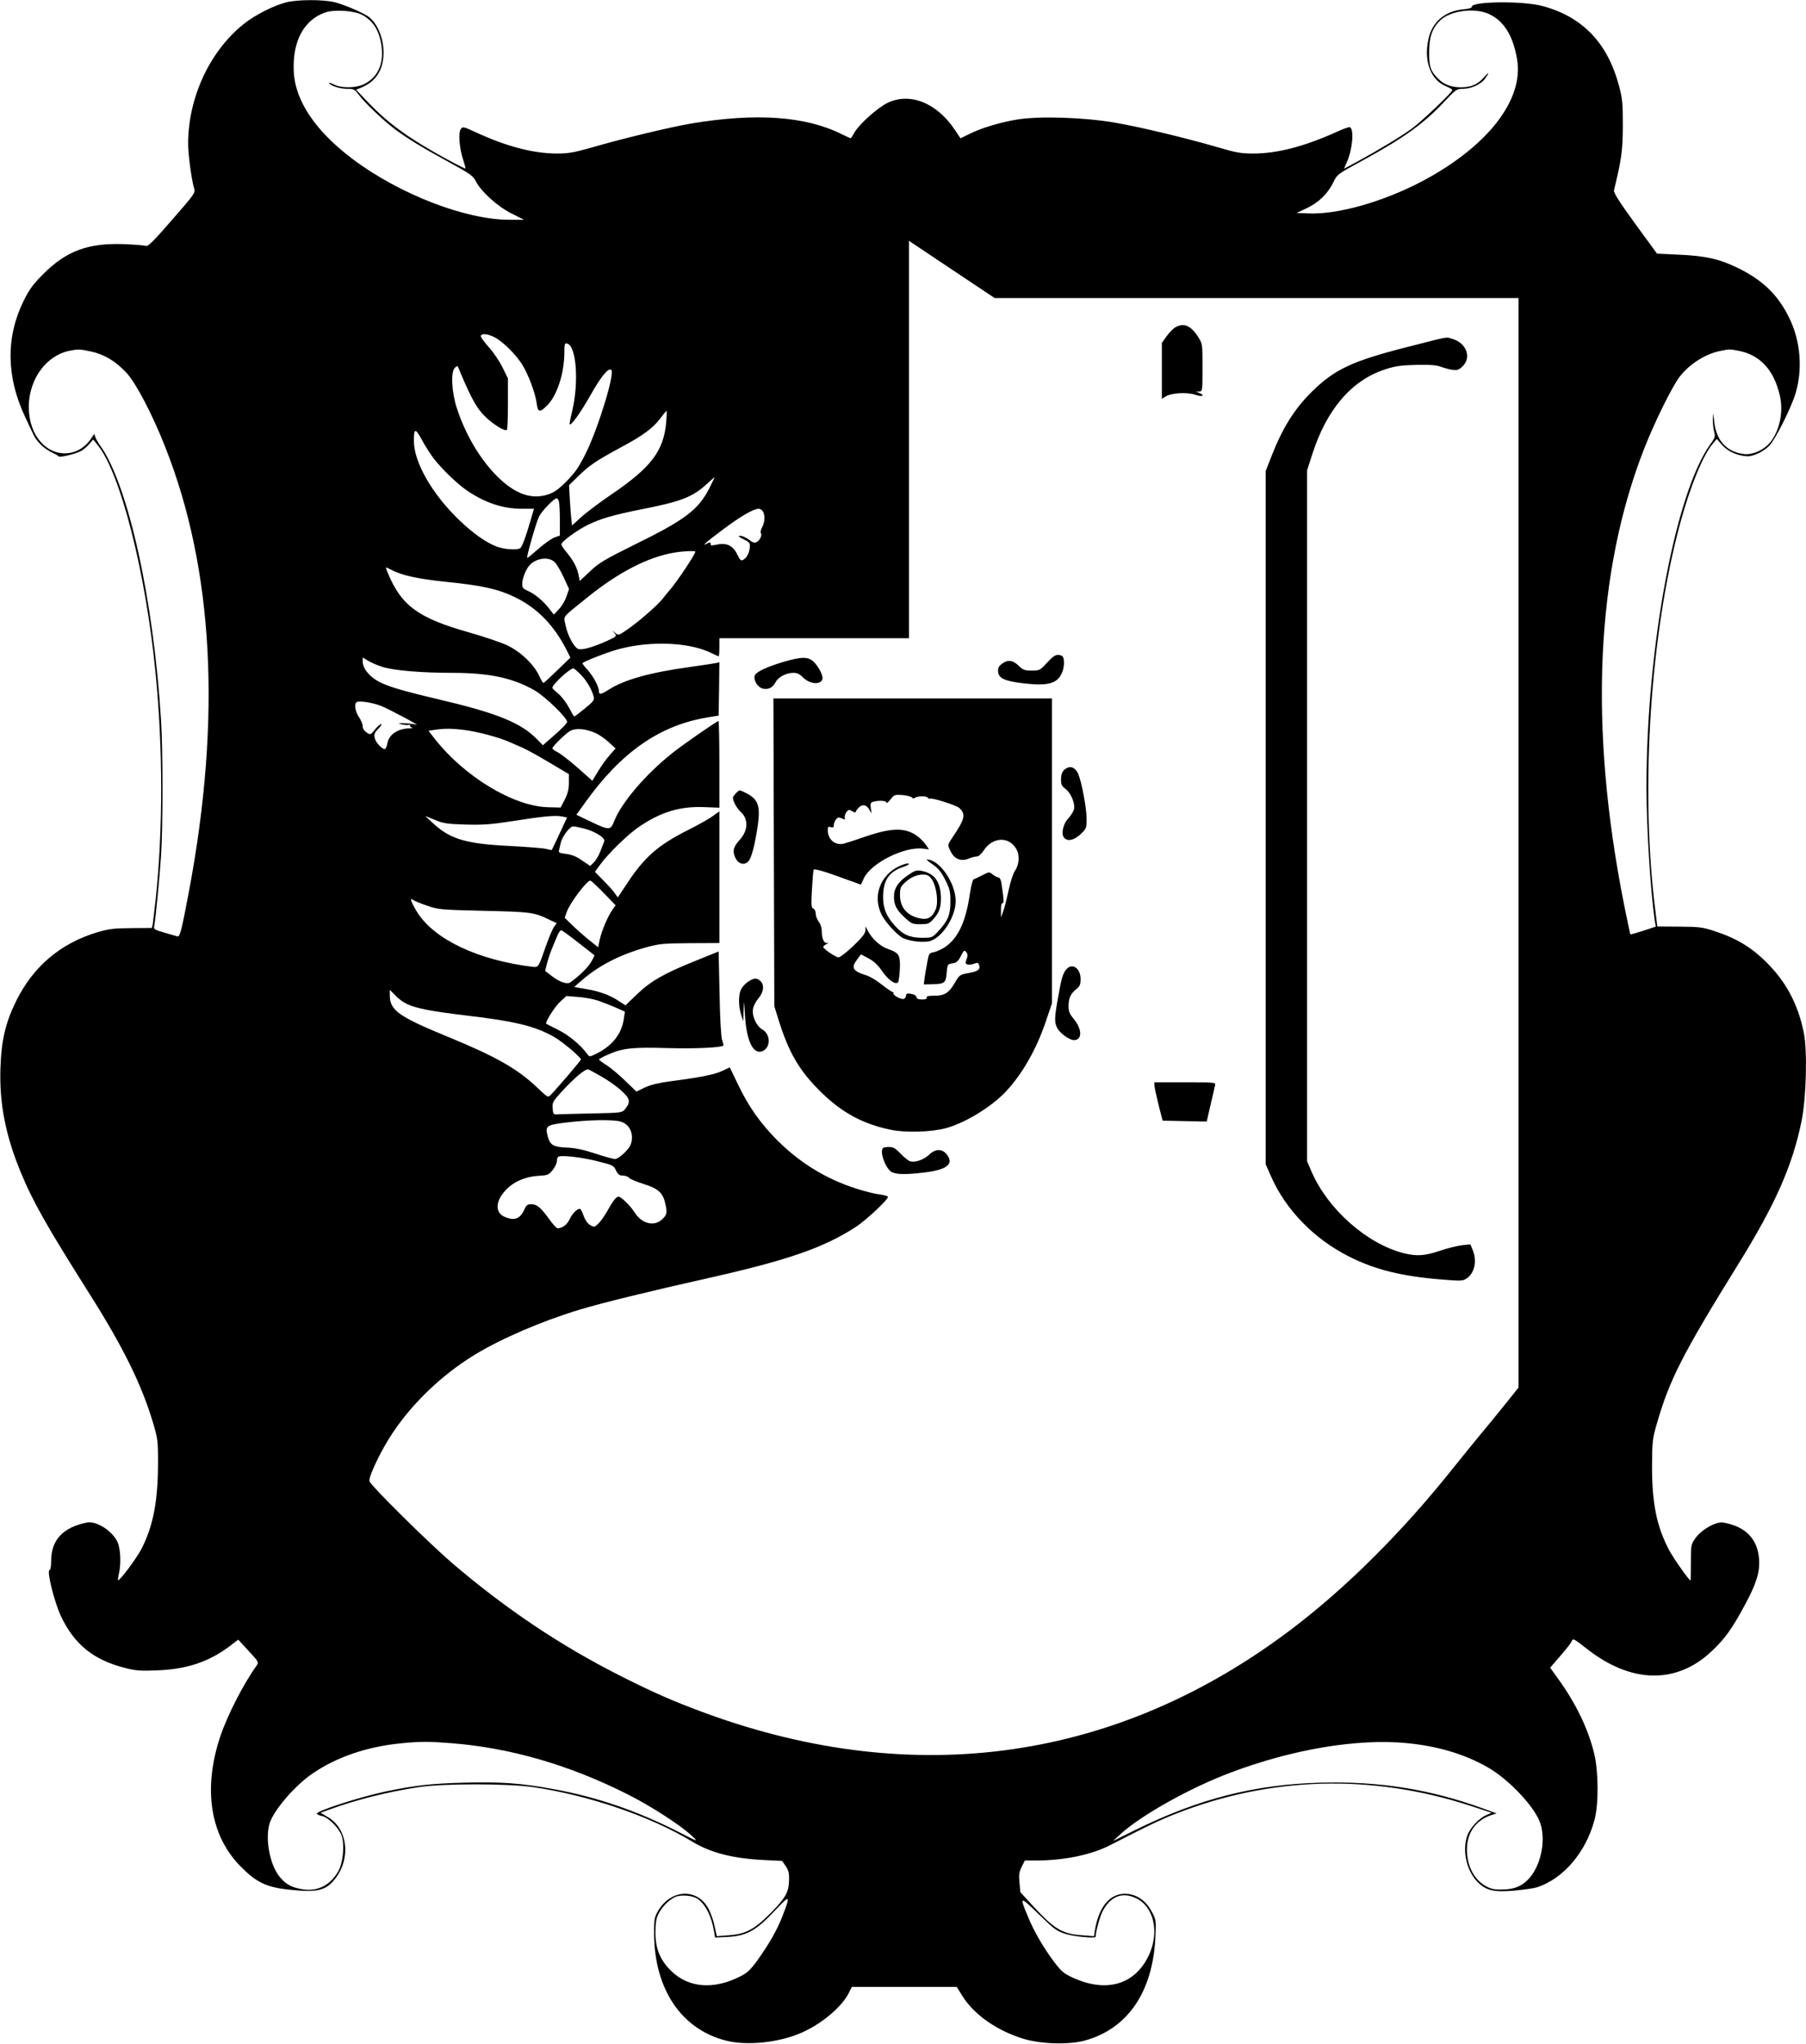 <?xml version="1.0" standalone="no"?>
<!DOCTYPE svg PUBLIC "-//W3C//DTD SVG 20010904//EN"
 "http://www.w3.org/TR/2001/REC-SVG-20010904/DTD/svg10.dtd">
<svg version="1.0" xmlns="http://www.w3.org/2000/svg"
 width="1200pt" height="1358pt" viewBox="0 0 1200 1358"
 preserveAspectRatio="xMidYMid meet">
<g transform="translate(0,1358) scale(0.1,-0.1)"
fill="#000000" stroke="none">
<path d="M1900 13564 c-84 -22 -208 -85 -280 -143 -226 -180 -370 -489 -370
-796 0 -72 22 -234 39 -294 10 -33 9 -34 -146 -212 -116 -134 -160 -178 -172
-173 -9 4 -75 9 -147 12 -238 9 -383 -45 -536 -198 -72 -73 -94 -103 -133
-183 -117 -240 -113 -502 12 -767 19 -41 44 -94 55 -117 22 -48 73 -96 127
-121 20 -9 38 -20 41 -24 7 -9 108 15 147 35 17 9 42 30 56 47 l26 30 30 -37
c151 -184 320 -846 385 -1518 49 -495 49 -1037 1 -1495 -9 -80 -18 -156 -20
-170 l-6 -25 -137 -1 c-118 -1 -149 -5 -227 -28 -242 -73 -422 -225 -535 -451
-73 -146 -101 -265 -107 -450 -8 -233 33 -444 132 -686 82 -200 173 -361 463
-820 219 -346 342 -596 416 -842 34 -113 36 -125 36 -270 0 -260 -32 -425
-110 -577 -35 -67 -147 -216 -156 -208 -1 2 1 21 6 43 16 67 11 166 -9 210
-33 74 -141 143 -204 130 -158 -32 -236 -115 -237 -252 0 -37 -4 -63 -10 -63
-22 0 29 -207 74 -305 89 -189 217 -293 427 -346 71 -18 103 -21 214 -16 195
7 343 57 479 159 l59 45 69 -75 c66 -71 68 -75 54 -96 -88 -122 -195 -331
-242 -471 -117 -350 -68 -661 137 -867 101 -102 168 -135 311 -151 201 -22
258 -8 322 81 98 134 73 323 -52 398 l-52 31 58 21 c174 64 384 117 592 149
162 25 594 25 765 0 372 -55 782 -196 1055 -362 122 -74 270 -112 476 -122
l121 -6 24 -35 c19 -28 23 -47 22 -91 -2 -81 -20 -115 -119 -217 -111 -112
-168 -143 -282 -151 l-79 -6 -17 75 c-9 42 -30 96 -46 121 -82 129 -254 110
-333 -38 -19 -35 -22 -55 -21 -150 5 -363 182 -625 475 -701 142 -37 362 -14
512 55 131 59 259 168 306 259 l21 42 349 0 348 0 37 -59 c77 -125 231 -233
411 -287 115 -34 301 -39 404 -10 284 78 451 323 468 686 5 112 5 116 -24 170
-37 69 -93 111 -161 118 -111 10 -189 -77 -217 -242 l-6 -39 -77 6 c-131 8
-185 40 -321 187 l-91 99 -6 64 c-5 53 -2 71 15 106 l21 41 78 0 c183 0 364
38 487 101 255 131 319 162 437 209 629 248 1300 267 1956 54 l143 -47 -38
-17 c-48 -21 -107 -86 -124 -136 -34 -99 -5 -232 69 -307 56 -57 109 -69 246
-57 61 6 127 15 146 21 177 56 330 235 386 454 27 105 25 321 -4 438 -41 165
-120 328 -236 490 l-56 78 65 75 c36 41 71 85 77 98 10 24 11 23 105 -50 293
-229 593 -234 826 -14 86 80 137 151 221 308 77 142 101 220 94 307 -11 134
-92 215 -238 240 -48 8 -144 -46 -185 -104 -29 -42 -30 -46 -30 -162 0 -65 -1
-119 -2 -119 -10 0 -111 144 -142 201 -83 157 -115 312 -114 564 1 159 3 177
32 277 84 293 172 464 543 1063 245 395 359 653 419 950 31 155 39 466 14 586
-35 173 -106 315 -219 436 -112 120 -216 186 -376 238 -76 25 -100 28 -231 29
l-147 1 -11 90 c-100 769 -44 1762 140 2500 70 283 165 528 237 614 l29 35 37
-42 c37 -41 97 -68 161 -73 40 -4 113 30 152 71 39 40 144 249 173 345 49 162
34 348 -40 500 -74 153 -173 250 -335 331 -127 63 -220 84 -397 92 l-148 7
-146 200 c-104 143 -144 206 -140 220 51 212 58 262 59 430 0 152 -3 180 -26
267 -76 284 -244 459 -512 529 -130 34 -465 30 -465 -5 0 -9 -20 -15 -58 -18
-122 -12 -207 -84 -231 -199 -32 -147 16 -272 119 -313 22 -9 40 -20 40 -24 0
-15 -203 -208 -270 -257 -70 -51 -221 -142 -362 -219 l-88 -47 20 45 c37 87
48 214 20 231 -4 3 -39 -9 -77 -26 -221 -101 -405 -149 -566 -149 -81 0 -114
6 -233 41 -217 63 -516 135 -685 164 -202 35 -494 45 -644 22 -115 -18 -245
-57 -326 -98 l-57 -28 -36 54 c-120 182 -301 254 -450 181 -65 -32 -184 -138
-218 -195 -12 -20 -22 -37 -24 -39 -1 -2 -28 10 -60 26 -239 120 -569 144
-1004 71 -139 -24 -453 -99 -662 -160 -114 -32 -151 -39 -226 -39 -157 0 -337
47 -540 141 -82 38 -87 39 -100 22 -18 -24 -10 -130 16 -206 10 -31 17 -57 15
-57 -7 0 -107 52 -188 98 -207 117 -330 208 -455 338 l-84 88 34 14 c89 36
138 104 147 201 11 118 -41 242 -117 282 -71 38 -147 68 -205 84 -75 19 -250
19 -325 -1z m509 -84 c60 -34 97 -83 116 -155 37 -145 -3 -256 -110 -306 -54
-25 -149 -25 -198 0 -20 10 -34 14 -31 9 12 -19 73 -38 121 -38 44 0 50 -4 78
-41 38 -51 151 -159 232 -222 80 -61 182 -124 371 -227 137 -75 156 -89 174
-125 35 -68 143 -166 236 -213 l84 -42 -97 0 c-293 0 -732 170 -1044 405 -244
184 -379 384 -389 577 -10 200 64 342 205 394 61 23 198 14 252 -16z m7486 6
c99 -46 160 -146 186 -304 43 -269 -200 -578 -633 -807 -257 -135 -555 -220
-750 -213 l-83 3 66 31 c81 38 140 96 177 170 27 56 27 56 191 145 282 154
415 250 553 399 72 76 77 80 119 80 57 1 120 30 147 68 32 45 27 48 -10 6 -41
-46 -83 -64 -151 -64 -64 0 -112 18 -151 57 -51 51 -61 80 -60 178 0 101 21
159 74 210 68 65 231 86 325 41z m-1546 -1886 l1741 0 0 -3619 0 -3619 -87
-109 c-47 -59 -119 -146 -158 -193 -39 -47 -127 -155 -195 -240 -335 -420
-706 -789 -1068 -1063 -1152 -873 -2495 -1067 -3884 -562 -216 79 -349 137
-573 250 -400 202 -763 445 -1121 751 -162 140 -539 512 -549 544 -7 23 58
166 125 275 133 217 342 423 573 564 177 108 444 223 697 300 153 46 455 120
860 211 521 117 762 200 975 338 66 42 215 181 215 201 0 4 -23 11 -50 15 -82
11 -219 54 -316 100 -140 66 -257 149 -369 260 -114 115 -192 225 -265 379
l-51 106 -51 -24 c-52 -24 -140 -42 -348 -69 -79 -11 -131 -24 -168 -42 l-53
-26 -77 74 c-42 41 -98 87 -124 103 -27 17 -48 33 -48 36 0 4 26 18 58 32 98
44 163 51 401 44 179 -5 354 3 368 17 2 1 -3 18 -9 37 -7 20 -14 143 -17 311
l-6 277 -158 -64 c-204 -82 -294 -133 -386 -222 l-75 -72 -45 29 c-58 39 -129
65 -221 80 l-75 13 45 39 c116 103 263 178 439 226 87 23 115 25 288 26 l193
1 0 437 0 438 -47 -34 c-27 -19 -95 -57 -153 -86 -206 -103 -297 -182 -413
-359 l-62 -93 -20 28 c-11 16 -45 54 -76 85 l-56 57 35 48 c52 72 188 205 261
253 143 97 269 135 429 129 l102 -4 0 288 c0 159 -3 288 -6 288 -10 0 -238
-158 -309 -215 -175 -139 -339 -331 -385 -453 -23 -59 -33 -59 -158 1 l-92 44
58 81 c238 333 493 512 808 565 l79 13 3 177 2 177 -22 -5 c-13 -3 -90 -14
-173 -26 -263 -36 -436 -84 -539 -150 -54 -34 -66 -36 -66 -11 -1 30 -37 98
-74 140 -20 21 -36 42 -36 45 0 10 174 78 251 97 213 55 469 42 611 -31 20
-10 40 -19 43 -19 3 0 5 27 5 60 l0 60 630 0 630 0 0 1320 0 1320 284 -190
285 -190 1740 0z m-5060 -262 c54 -30 131 -105 177 -174 42 -65 90 -191 100
-263 8 -62 20 -64 70 -14 66 65 114 216 114 353 0 53 2 61 17 58 63 -12 81
-260 34 -453 -11 -44 -18 -82 -16 -84 10 -10 71 75 137 191 73 130 122 188
140 170 24 -24 -87 -386 -169 -552 -46 -93 -70 -127 -127 -186 -56 -56 -83
-75 -125 -89 -109 -36 -219 3 -336 119 -115 114 -213 280 -270 456 -34 105
-41 239 -13 266 16 16 18 16 27 -7 87 -210 125 -275 197 -337 54 -46 111 -78
122 -68 4 4 7 83 7 175 l0 167 -37 75 c-20 41 -62 102 -93 136 -31 35 -54 67
-50 73 10 17 49 11 94 -12z m-2685 -93 c88 -19 162 -63 235 -140 64 -69 173
-276 259 -495 322 -814 374 -1804 157 -2955 -49 -260 -60 -301 -76 -296 -8 2
-47 14 -87 25 -68 20 -72 23 -67 46 9 46 35 314 45 465 13 194 13 695 0 900
-49 800 -219 1568 -405 1826 -19 27 -35 57 -35 67 0 12 -6 8 -19 -13 -32 -51
-78 -87 -129 -100 -143 -37 -274 82 -289 263 -17 199 102 378 270 412 60 11
65 11 141 -5z m10946 5 c144 -27 236 -126 276 -297 24 -104 2 -222 -57 -303
-41 -57 -123 -95 -185 -86 -113 15 -181 91 -194 216 -7 64 -7 64 -9 15 0 -28
3 -65 9 -84 8 -31 6 -39 -24 -80 -233 -320 -426 -1351 -426 -2281 0 -272 28
-708 56 -891 l6 -35 -82 -27 c-46 -15 -85 -26 -87 -24 -2 3 -21 94 -43 203
-234 1181 -187 2206 137 3029 70 177 181 402 232 470 64 85 173 155 274 174
59 12 58 12 117 1z m-7123 -472 c-17 -195 -100 -304 -372 -488 -76 -52 -165
-119 -196 -148 l-58 -53 -5 43 c-3 24 -7 84 -10 134 l-5 91 62 60 c76 74 117
101 277 188 152 81 218 130 267 195 21 28 39 50 42 50 2 0 1 -33 -2 -72z
m-1543 -247 c53 -68 155 -166 216 -208 123 -84 241 -123 368 -123 l80 0 -24
-82 c-32 -110 -55 -171 -68 -180 -20 -14 -106 -8 -154 10 -73 28 -157 87 -250
176 -181 174 -302 385 -302 527 0 85 9 87 52 9 21 -40 58 -98 82 -129z m1832
-189 c-74 -148 -162 -215 -501 -381 -199 -99 -233 -119 -294 -176 l-69 -65 -7
37 c-9 49 -35 100 -79 152 -20 24 -36 48 -36 55 0 17 100 91 170 126 86 43
170 68 360 106 267 52 342 82 437 169 27 25 49 44 51 45 1 0 -13 -31 -32 -68z
m-1002 -94 c3 -13 6 -69 6 -125 l0 -101 -34 -12 c-19 -6 -67 -40 -107 -75 -40
-35 -74 -63 -76 -62 -6 7 59 235 78 274 19 39 101 123 119 123 4 0 10 -10 14
-22z m1356 -67 c14 -28 12 -67 -5 -102 -9 -16 -13 -34 -10 -39 10 -16 -5 -49
-26 -60 -15 -9 -26 -6 -53 15 -18 14 -44 25 -57 25 -18 0 -14 -5 21 -22 40
-20 45 -26 42 -53 -3 -38 -18 -68 -42 -83 -16 -10 -21 -6 -41 34 -28 59 -71
80 -135 66 -24 -5 -43 -7 -42 -3 2 18 -4 21 -22 11 -45 -24 -14 4 102 91 119
89 204 139 240 139 10 0 22 -9 28 -19z m-450 -266 c0 -17 -123 -202 -170 -255
-12 -14 -34 -40 -48 -59 -33 -42 -160 -153 -236 -205 -56 -38 -57 -39 -79 -20
-22 19 -22 19 -4 -2 17 -21 16 -21 -50 -52 -98 -44 -171 -64 -194 -52 -29 16
-68 91 -81 155 -13 67 -32 43 147 188 206 166 402 267 577 296 59 10 138 13
138 6z m-934 -70 c14 -14 41 -60 60 -102 l35 -76 -17 -49 c-8 -26 -31 -65 -50
-85 l-34 -36 -33 42 c-42 53 -96 97 -141 116 -30 13 -36 20 -36 45 0 36 23 96
48 124 44 49 129 60 168 21z m-1075 -56 c66 -33 174 -56 349 -74 246 -25 347
-47 465 -104 145 -71 256 -185 339 -348 l26 -52 -86 -83 c-47 -46 -89 -84 -92
-85 -4 -1 -18 21 -31 50 -36 76 -122 157 -211 200 -41 19 -156 58 -255 86
-336 95 -448 177 -538 394 -9 20 -14 37 -11 37 3 0 23 -9 45 -21z m-75 -638
c74 -25 260 -41 468 -41 247 0 405 -34 549 -117 73 -43 220 -186 215 -210 -2
-10 -39 -48 -82 -85 l-79 -69 -36 37 c-109 113 -268 177 -666 270 -342 81
-411 108 -473 188 -12 16 -22 42 -22 58 l0 30 33 -20 c17 -11 59 -30 93 -41z
m1323 -53 c41 -42 74 -100 86 -148 5 -21 -4 -32 -59 -77 -36 -29 -67 -53 -70
-53 -3 0 -19 28 -37 61 -18 34 -50 75 -71 92 -21 17 -38 33 -38 37 0 23 116
130 141 130 3 0 25 -19 48 -42z m-1329 -207 c52 -20 278 -141 235 -125 -11 3
-45 8 -75 9 -46 2 -50 1 -25 -6 17 -5 38 -7 48 -5 9 2 15 0 12 -4 -3 -5 3 -11
12 -13 10 -3 1 -5 -19 -6 -76 -2 -133 -41 -144 -98 -3 -18 -10 -35 -14 -38
-14 -9 -60 36 -69 68 -7 28 -5 36 22 65 17 17 26 32 20 32 -6 0 -25 -16 -42
-37 -29 -36 -30 -36 -55 -19 -16 10 -26 26 -26 41 0 13 -11 41 -25 61 -24 36
-33 83 -17 98 12 13 102 0 162 -23z m558 -161 c87 -11 228 -49 296 -79 22 -10
63 -28 91 -40 27 -12 107 -56 177 -98 l128 -76 0 -57 c0 -42 -7 -71 -27 -111
l-28 -54 -80 2 c-229 4 -557 201 -755 453 l-43 55 39 6 c63 10 115 10 202 -1z
m869 -20 c23 -10 62 -37 87 -60 l46 -42 -39 -45 c-22 -24 -56 -72 -77 -107
l-38 -63 -95 84 c-52 46 -112 93 -133 104 -21 11 -38 23 -38 27 0 12 82 93
115 114 36 23 105 18 172 -12z m-862 -608 c115 -3 169 1 304 22 203 32 289 41
334 32 l35 -7 -50 -107 c-27 -59 -51 -108 -52 -109 -1 -1 -19 2 -41 8 -22 5
-130 13 -240 19 -289 14 -394 45 -509 152 l-51 47 65 -26 c57 -24 82 -27 205
-31z m788 -27 c73 -19 140 -62 132 -84 -4 -9 -15 -39 -26 -67 -11 -28 -30 -61
-44 -74 l-24 -23 -54 37 c-37 26 -68 38 -105 43 -42 5 -52 9 -48 22 2 9 7 30
11 48 8 42 60 113 83 113 10 0 44 -7 75 -15z m128 -427 l79 -82 -21 -30 c-33
-49 -69 -135 -83 -194 l-12 -55 -60 48 c-32 26 -82 70 -111 98 l-51 50 14 39
c20 58 133 208 156 208 5 0 45 -37 89 -82z m-1176 -84 c78 -27 88 -28 380 -35
315 -7 335 -10 437 -60 l47 -22 -19 -26 c-10 -15 -34 -73 -54 -129 -48 -139
-48 -139 -88 -135 -357 44 -643 177 -761 355 -39 60 -59 111 -36 91 8 -6 50
-24 94 -39z m1007 -246 c57 -44 105 -82 107 -84 2 -2 -8 -22 -22 -46 -22 -37
-77 -91 -137 -134 -21 -16 -76 3 -128 45 l-40 31 14 55 c8 30 24 76 35 102 11
27 27 63 34 81 8 17 18 32 24 32 5 0 56 -37 113 -82z m-1136 -409 c65 -29 157
-47 380 -74 334 -39 465 -71 591 -141 57 -32 183 -137 183 -153 0 -6 -156
-189 -201 -235 -18 -19 -19 -18 -91 50 -130 124 -274 205 -587 334 -332 136
-391 178 -391 277 l0 37 38 -38 c20 -22 55 -47 78 -57z m1269 23 c33 -12 86
-32 119 -47 l58 -26 -7 -47 c-14 -100 -76 -179 -180 -231 -47 -23 -48 -23 -62
-5 -42 59 -123 127 -192 161 -42 21 -78 39 -81 41 -11 8 56 115 93 148 l40 37
76 -6 c42 -3 103 -14 136 -25z m23 -505 c41 -23 99 -64 130 -92 60 -55 64 -76
24 -125 -18 -22 -25 -23 -213 -27 -107 -2 -210 -5 -229 -6 -34 -2 -35 -1 -38
40 -3 39 1 46 63 114 86 93 156 151 175 144 8 -3 48 -25 88 -48z m125 -298
c62 -17 93 -87 67 -154 -13 -34 -80 -95 -104 -95 -11 0 -69 16 -130 36 -79 26
-134 38 -190 40 -89 4 -110 16 -126 72 -19 72 -12 78 118 94 141 18 313 22
365 7z m-152 -264 c101 -25 107 -28 122 -61 13 -27 23 -34 46 -34 16 0 34 -7
41 -15 7 -8 49 -26 94 -40 96 -29 130 -59 145 -125 16 -68 14 -79 -20 -111
-53 -50 -135 -29 -183 47 -27 43 -89 104 -106 104 -15 0 -37 -27 -73 -92 -19
-35 -47 -74 -62 -88 -24 -23 -28 -24 -53 -9 -16 8 -33 32 -42 56 -8 23 -18 45
-22 49 -13 13 -54 -23 -72 -64 -17 -37 -49 -62 -81 -62 -7 0 -34 29 -59 65
-54 74 -79 95 -118 95 -21 0 -31 -7 -40 -27 -30 -70 -67 -86 -133 -58 -66 27
-65 102 2 175 51 57 129 92 216 98 68 4 73 6 100 40 15 19 27 45 27 57 0 12 3
25 8 29 13 14 154 -1 263 -29z m-970 -3866 c393 -31 787 -146 1174 -342 147
-74 339 -198 415 -267 54 -49 53 -49 -76 17 -276 141 -545 234 -836 287 -216
40 -349 49 -592 43 -219 -6 -322 -17 -521 -58 -174 -37 -470 -132 -460 -149 3
-5 19 -12 36 -15 41 -9 113 -82 129 -130 21 -62 9 -183 -23 -238 -56 -96 -143
-137 -246 -117 -70 13 -108 36 -148 88 -61 81 -91 242 -63 344 24 87 169 256
287 336 163 111 365 179 593 201 125 12 181 12 331 0z m6344 1 c208 -20 386
-73 540 -161 143 -81 319 -270 351 -376 37 -121 -1 -287 -84 -371 -47 -46 -93
-64 -172 -65 -55 -1 -74 4 -112 25 -77 46 -122 136 -121 245 1 108 60 191 161
224 l36 12 -94 34 c-351 127 -687 180 -1074 170 -441 -12 -813 -107 -1238
-317 l-143 -71 50 46 c136 125 465 309 732 409 411 155 841 227 1168 196z
m-4707 -1037 c52 -38 90 -115 107 -217 l6 -38 84 4 c125 7 188 41 310 171 107
113 109 111 54 -33 -34 -88 -88 -184 -167 -294 -46 -63 -67 -83 -113 -106
-175 -89 -340 -77 -455 32 -76 72 -109 149 -109 258 0 63 5 95 19 123 23 47
70 95 111 114 40 18 120 11 153 -14z m2907 8 c122 -55 161 -227 88 -382 -93
-195 -282 -250 -506 -147 -59 27 -75 41 -125 107 -68 91 -132 200 -171 296
-59 141 -56 141 71 18 106 -103 120 -113 182 -132 56 -17 196 -30 196 -18 0
31 27 132 45 167 51 100 129 133 220 91z"/>
<path d="M7810 11406 c-14 -8 -40 -34 -58 -59 l-32 -45 0 -186 0 -186 25 16
c37 24 143 30 199 11 46 -16 66 -5 24 13 l-23 9 23 0 c22 1 22 2 22 159 0 157
0 158 -29 204 -48 75 -94 95 -151 64z"/>
<path d="M9352 11275 c-366 -93 -483 -148 -633 -295 -120 -118 -199 -245 -275
-442 l-34 -87 0 -2303 0 -2303 34 -77 c98 -225 287 -419 522 -537 173 -87 350
-130 610 -151 130 -11 144 -10 168 6 54 35 72 117 41 191 l-15 36 -58 -6 c-31
-4 -97 -20 -146 -37 -101 -34 -154 -37 -241 -15 -244 63 -501 291 -609 538
l-31 72 0 2295 0 2295 33 103 c96 302 262 495 485 568 68 22 103 27 207 30 93
2 135 -2 165 -13 22 -8 57 -18 77 -20 32 -4 42 0 68 25 58 59 23 153 -68 180
-47 14 -10 21 -300 -53z"/>
<path d="M6958 9178 c-47 -51 -51 -53 -103 -53 -47 0 -58 4 -87 33 -40 38 -74
41 -112 11 -21 -16 -26 -28 -24 -53 4 -43 47 -62 172 -76 156 -18 219 -2 250
65 21 44 21 111 0 119 -33 13 -49 5 -96 -46z"/>
<path d="M5210 9184 c-116 -34 -187 -68 -195 -92 -10 -32 20 -79 54 -87 37 -8
66 7 85 44 18 34 71 61 118 61 25 0 42 -8 63 -30 43 -44 114 -52 129 -14 8 20
-19 77 -54 114 -36 38 -81 39 -200 4z"/>
<path d="M5142 7918 l3 -1023 28 -90 c68 -218 138 -338 277 -475 142 -141 283
-218 471 -256 98 -20 267 -15 364 11 129 35 304 142 401 246 108 116 202 281
264 466 l40 118 0 1013 0 1012 -925 0 -926 0 3 -1022z m917 364 c4 -7 12 -8
21 -2 20 13 77 13 85 0 4 -6 10 -8 14 -6 13 8 173 -43 194 -61 46 -42 39 -73
-42 -193 -36 -53 -36 -52 -14 -97 23 -49 69 -68 117 -48 19 8 44 15 56 15 12
0 30 15 47 41 58 88 164 94 214 12 26 -42 22 -106 -8 -150 -11 -15 -30 -74
-42 -130 -12 -56 -28 -119 -36 -140 l-14 -38 0 48 c-1 28 3 47 10 47 11 0 10
19 -7 133 -3 20 -11 37 -19 37 -7 0 -23 9 -37 19 -25 20 -25 20 -72 -4 -25
-13 -51 -25 -57 -27 -6 -2 -17 -46 -25 -98 -27 -184 -78 -293 -165 -352 -23
-15 -56 -30 -74 -34 -31 -5 -33 -9 -43 -62 -6 -32 -14 -78 -18 -104 l-6 -48
48 1 c91 2 98 7 104 74 5 59 5 60 39 65 27 4 37 13 55 48 20 39 24 42 36 27
11 -13 11 -23 3 -46 -10 -25 -9 -31 4 -36 9 -4 29 -1 44 4 25 10 29 8 35 -9 9
-29 -9 -42 -74 -53 -54 -10 -58 -13 -85 -60 -41 -71 -70 -90 -138 -90 -41 0
-55 -3 -52 -12 4 -9 -6 -13 -31 -13 -24 0 -36 5 -36 14 0 7 -10 16 -22 20 -36
9 -48 7 -48 -9 0 -9 -7 -18 -14 -21 -18 -7 -77 26 -70 38 3 4 0 8 -5 8 -6 0
-38 22 -71 48 -33 27 -79 55 -103 62 -92 29 -104 50 -61 107 l25 33 50 -27
c35 -18 63 -45 92 -87 40 -58 87 -90 104 -72 4 4 10 43 12 87 4 94 -5 109 -78
134 -50 16 -107 68 -134 120 l-16 30 -1 -26 c0 -20 -21 -46 -80 -103 -44 -42
-88 -76 -98 -76 -19 0 -102 56 -102 69 0 5 10 13 23 20 12 6 14 9 4 7 -21 -7
-37 28 -37 81 0 20 -9 46 -20 60 -11 14 -20 38 -20 53 0 16 -7 30 -16 34 -14
5 -15 22 -9 129 4 67 9 125 11 129 5 9 79 -13 211 -62 l103 -37 21 44 c49 101
271 211 393 195 l39 -5 -22 32 c-12 17 -37 42 -54 55 -80 59 -169 59 -347 -2
-63 -22 -128 -43 -144 -47 -58 -13 -106 28 -106 91 0 21 4 24 20 19 15 -5 20
-2 20 12 0 11 6 28 14 38 12 16 18 17 39 8 21 -10 24 -9 20 5 -2 9 3 26 11 37
13 17 18 18 36 7 12 -7 23 -12 23 -10 27 55 67 64 92 21 l16 -28 -5 37 c-4 31
-1 37 17 42 39 10 87 7 87 -6 0 -7 12 2 27 21 25 32 29 33 81 29 29 -3 57 -10
61 -16z"/>
<path d="M6196 7838 c38 -26 57 -49 84 -102 31 -61 35 -78 35 -145 0 -89 -16
-127 -79 -196 -42 -45 -43 -45 -110 -45 -80 0 -126 20 -179 79 -56 62 -78 113
-79 184 -2 115 36 175 132 207 32 11 46 20 36 23 -8 3 -37 -6 -65 -19 -126
-63 -174 -201 -112 -323 27 -52 105 -136 143 -154 48 -22 140 -31 181 -18 82
28 167 162 167 266 -1 120 -108 275 -191 275 -6 0 11 -15 37 -32z"/>
<path d="M6035 7767 c-67 -45 -95 -88 -95 -144 0 -56 17 -89 74 -141 42 -39
50 -42 101 -42 48 0 60 4 81 28 45 47 57 82 56 151 -3 106 -44 160 -132 176
-30 5 -44 1 -85 -28z m155 -27 c33 -46 47 -154 27 -202 -22 -53 -54 -71 -106
-59 -86 19 -131 73 -131 157 0 42 5 55 28 76 39 38 82 58 124 58 29 0 41 -6
58 -30z"/>
<path d="M7100 8482 c-34 -11 -50 -35 -50 -78 0 -37 5 -47 30 -65 36 -28 65
-97 56 -136 -4 -15 -21 -42 -37 -59 -35 -36 -50 -104 -29 -129 23 -27 66 -18
110 23 39 38 40 41 40 103 0 67 -32 241 -55 296 -14 34 -41 53 -65 45z"/>
<path d="M4890 8310 c-11 -11 -20 -24 -20 -29 0 -24 24 -68 50 -93 54 -48 52
-124 -4 -186 -43 -48 -50 -73 -32 -116 18 -44 58 -58 87 -30 22 22 43 103 63
232 20 137 5 182 -76 223 -46 23 -44 23 -68 -1z"/>
<path d="M7087 7142 c-24 -26 -34 -58 -56 -185 -25 -138 -26 -169 -6 -207 18
-35 81 -80 111 -80 56 0 55 73 -1 140 -29 35 -35 50 -35 88 1 54 14 81 53 112
22 18 27 29 27 66 0 70 -54 109 -93 66z"/>
<path d="M4972 7059 c-18 -12 -39 -34 -47 -50 -19 -35 -19 -111 -1 -169 l15
-45 2 75 c2 71 3 69 9 -35 10 -166 52 -258 111 -240 60 19 63 112 4 146 -41
24 -71 92 -61 140 3 17 19 47 36 67 35 42 40 90 12 115 -24 22 -40 21 -80 -4z"/>
<path d="M7671 6368 c0 -13 13 -70 27 -128 l27 -105 147 -3 146 -3 26 113 c15
62 28 121 30 131 4 16 -11 17 -200 17 l-204 0 1 -22z"/>
<path d="M5867 5953 c-23 -22 14 -129 54 -157 28 -19 95 -21 224 -5 146 18
194 55 148 117 -30 41 -77 42 -118 2 -35 -34 -94 -55 -128 -45 -12 4 -41 27
-63 51 -34 35 -48 44 -76 44 -19 0 -38 -3 -41 -7z"/>
</g>
</svg>
